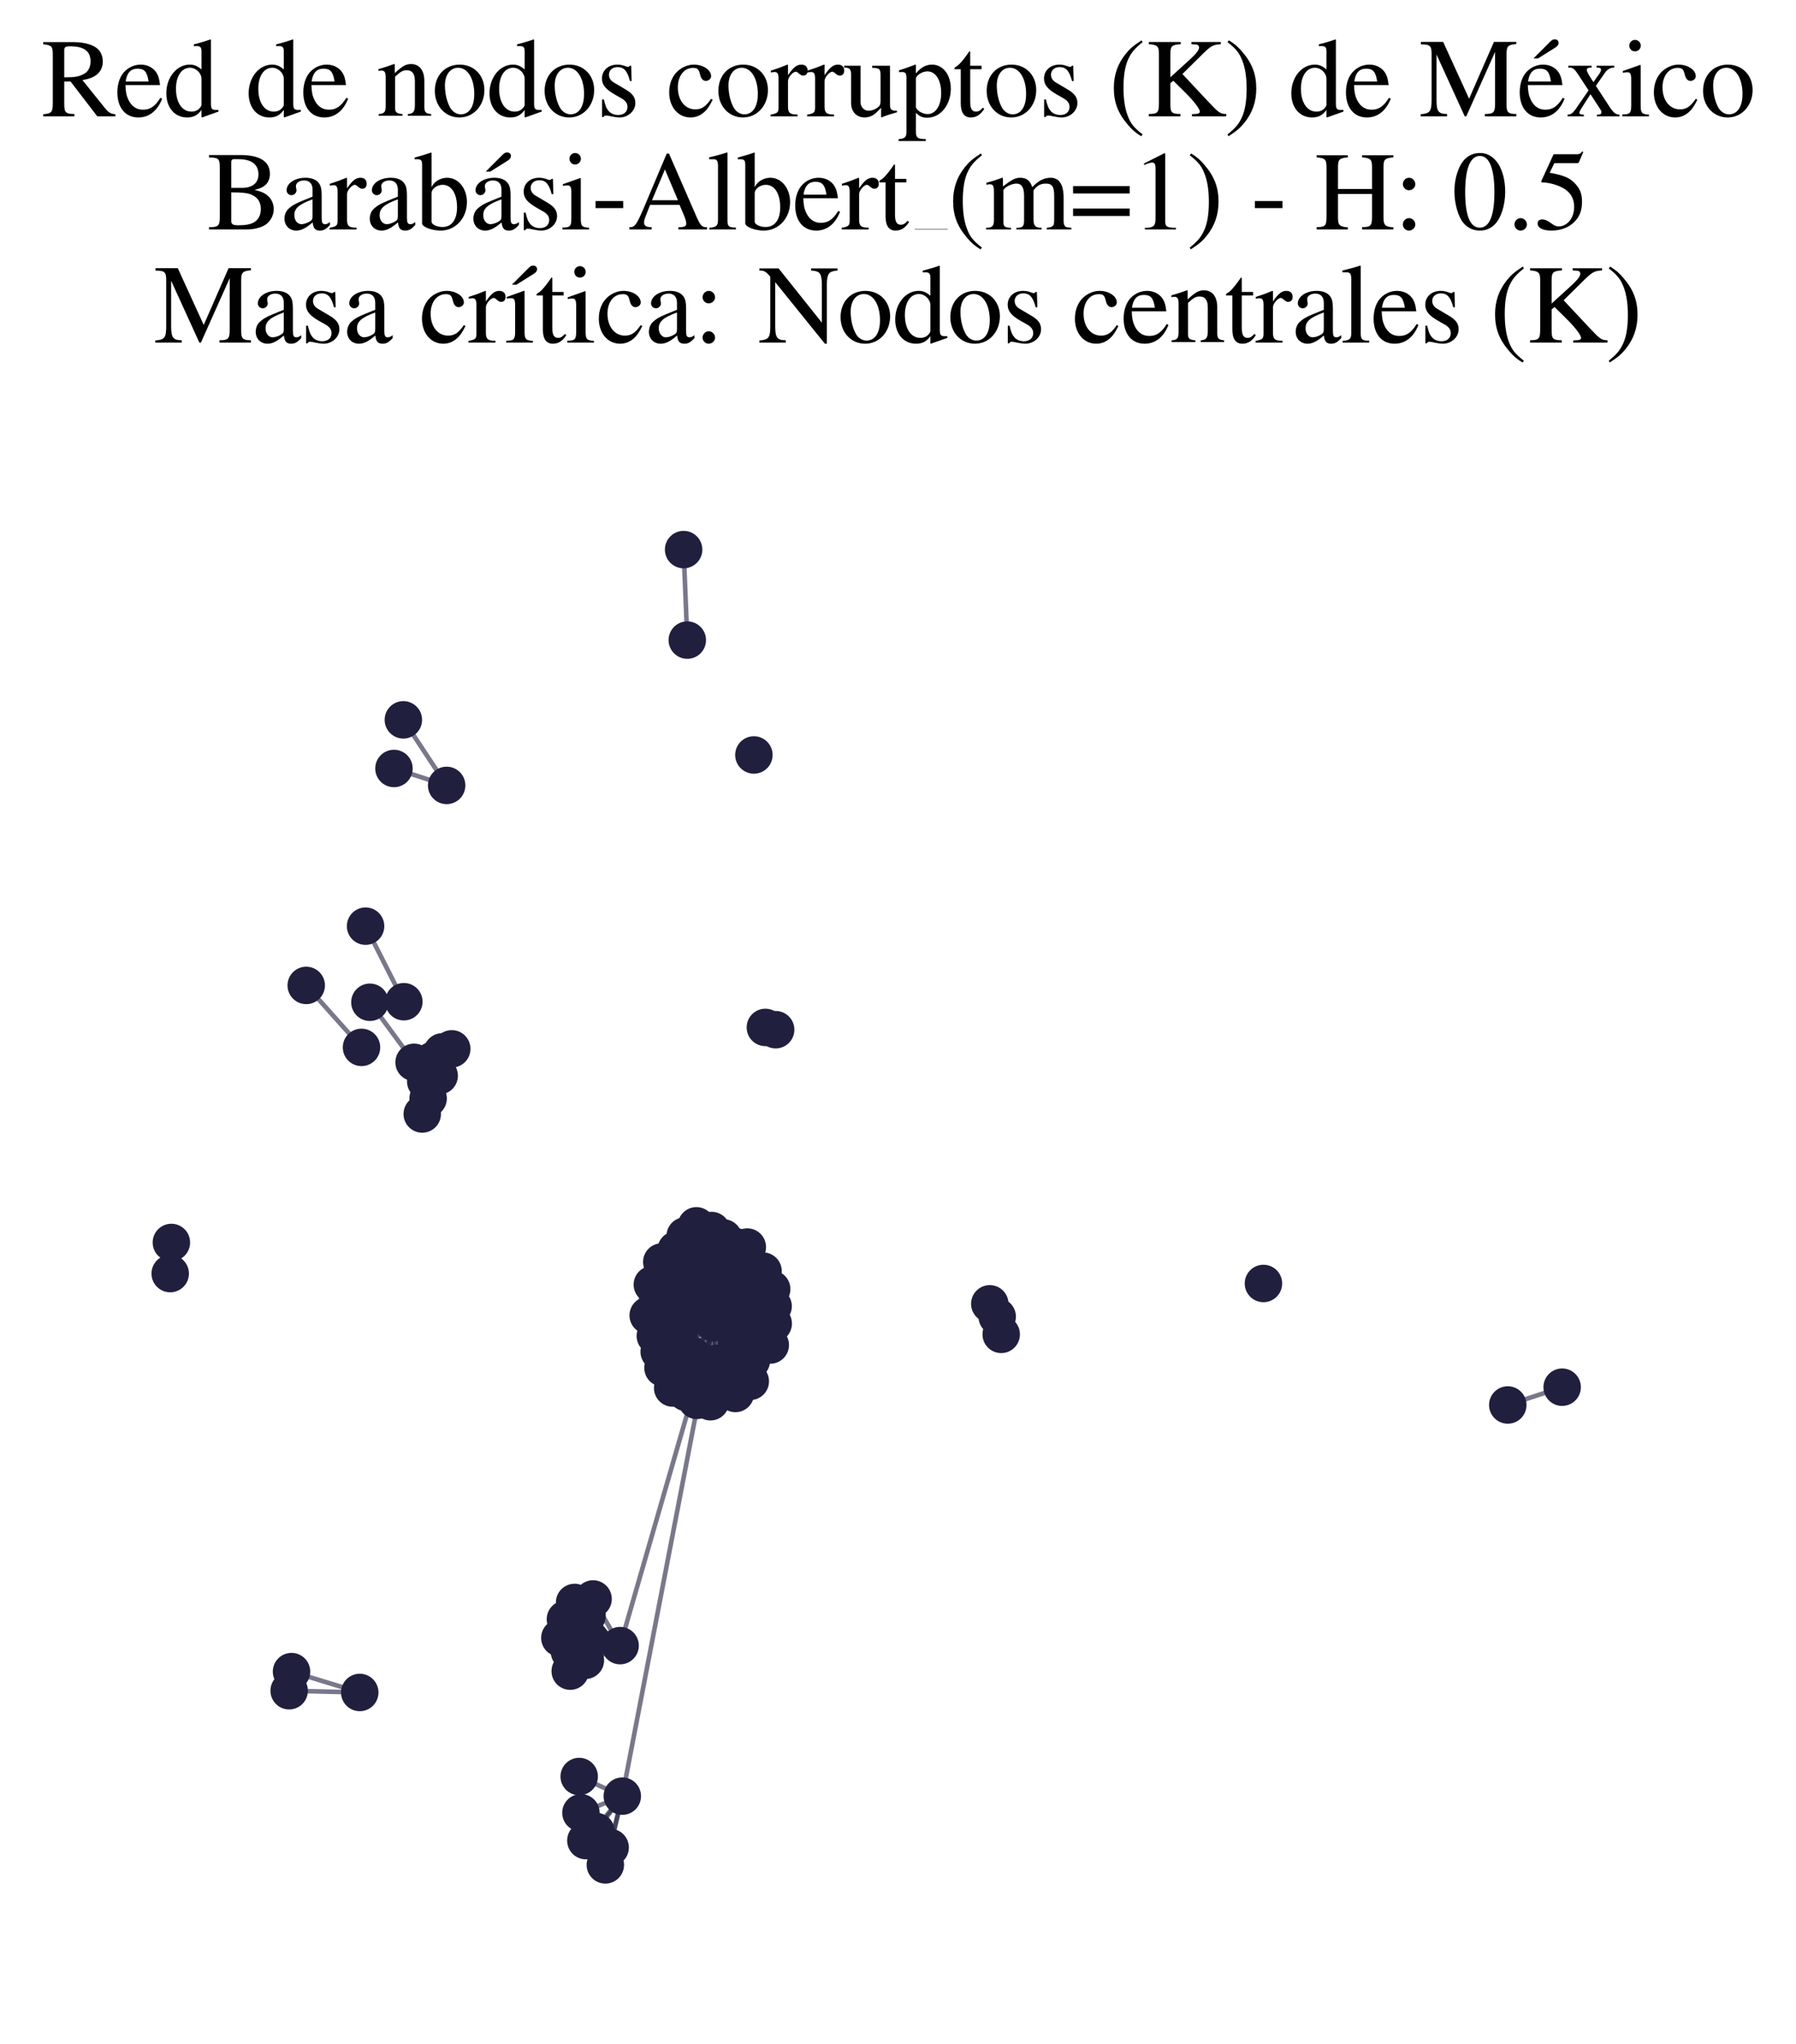 <?xml version="1.0" encoding="utf-8" standalone="no"?>
<!DOCTYPE svg PUBLIC "-//W3C//DTD SVG 1.1//EN"
  "http://www.w3.org/Graphics/SVG/1.1/DTD/svg11.dtd">
<svg xmlns:xlink="http://www.w3.org/1999/xlink" width="156.476pt" height="178.036pt" viewBox="0 0 156.476 178.036" xmlns="http://www.w3.org/2000/svg" version="1.1">
 <defs>
  <style type="text/css">*{stroke-linejoin: round; stroke-linecap: butt}</style>
 </defs>
 <g id="figure_1">
  <g id="patch_1">
   <path d="M 0 178.036 
L 156.476 178.036 
L 156.476 0 
L 0 0 
z
" style="fill: #ffffff"/>
  </g>
  <g id="axes_1">
   <g id="LineCollection_1">
    <path d="M 62.16 115.202 
L 54.027 143.313 
" clip-path="url(#p7d01218038)" style="fill: none; stroke: #201f3d; stroke-opacity: 0.6; stroke-width: 0.4"/>
    <path d="M 62.16 115.202 
L 58.117 111.284 
" clip-path="url(#p7d01218038)" style="fill: none; stroke: #201f3d; stroke-opacity: 0.6; stroke-width: 0.4"/>
    <path d="M 62.16 115.202 
L 58.911 108.848 
" clip-path="url(#p7d01218038)" style="fill: none; stroke: #201f3d; stroke-opacity: 0.6; stroke-width: 0.4"/>
    <path d="M 62.16 115.202 
L 54.217 156.421 
" clip-path="url(#p7d01218038)" style="fill: none; stroke: #201f3d; stroke-opacity: 0.6; stroke-width: 0.4"/>
    <path d="M 62.16 115.202 
L 60.706 121.956 
" clip-path="url(#p7d01218038)" style="fill: none; stroke: #201f3d; stroke-opacity: 0.6; stroke-width: 0.4"/>
    <path d="M 62.16 115.202 
L 62.338 110.673 
" clip-path="url(#p7d01218038)" style="fill: none; stroke: #201f3d; stroke-opacity: 0.6; stroke-width: 0.4"/>
    <path d="M 62.16 115.202 
L 64.072 121.355 
" clip-path="url(#p7d01218038)" style="fill: none; stroke: #201f3d; stroke-opacity: 0.6; stroke-width: 0.4"/>
    <path d="M 62.16 115.202 
L 67.232 112.265 
" clip-path="url(#p7d01218038)" style="fill: none; stroke: #201f3d; stroke-opacity: 0.6; stroke-width: 0.4"/>
    <path d="M 62.16 115.202 
L 62.409 118.726 
" clip-path="url(#p7d01218038)" style="fill: none; stroke: #201f3d; stroke-opacity: 0.6; stroke-width: 0.4"/>
    <path d="M 62.16 115.202 
L 59.037 117.673 
" clip-path="url(#p7d01218038)" style="fill: none; stroke: #201f3d; stroke-opacity: 0.6; stroke-width: 0.4"/>
    <path d="M 62.16 115.202 
L 65.866 115.386 
" clip-path="url(#p7d01218038)" style="fill: none; stroke: #201f3d; stroke-opacity: 0.6; stroke-width: 0.4"/>
    <path d="M 62.16 115.202 
L 65.769 112.334 
" clip-path="url(#p7d01218038)" style="fill: none; stroke: #201f3d; stroke-opacity: 0.6; stroke-width: 0.4"/>
    <path d="M 62.16 115.202 
L 64.786 110.471 
" clip-path="url(#p7d01218038)" style="fill: none; stroke: #201f3d; stroke-opacity: 0.6; stroke-width: 0.4"/>
    <path d="M 62.16 115.202 
L 60.32 118.038 
" clip-path="url(#p7d01218038)" style="fill: none; stroke: #201f3d; stroke-opacity: 0.6; stroke-width: 0.4"/>
    <path d="M 62.16 115.202 
L 67.11 117.134 
" clip-path="url(#p7d01218038)" style="fill: none; stroke: #201f3d; stroke-opacity: 0.6; stroke-width: 0.4"/>
    <path d="M 62.16 115.202 
L 58.607 120.879 
" clip-path="url(#p7d01218038)" style="fill: none; stroke: #201f3d; stroke-opacity: 0.6; stroke-width: 0.4"/>
    <path d="M 62.16 115.202 
L 64.169 116.925 
" clip-path="url(#p7d01218038)" style="fill: none; stroke: #201f3d; stroke-opacity: 0.6; stroke-width: 0.4"/>
    <path d="M 62.16 115.202 
L 65.461 118.501 
" clip-path="url(#p7d01218038)" style="fill: none; stroke: #201f3d; stroke-opacity: 0.6; stroke-width: 0.4"/>
    <path d="M 62.16 115.202 
L 57.43 117.714 
" clip-path="url(#p7d01218038)" style="fill: none; stroke: #201f3d; stroke-opacity: 0.6; stroke-width: 0.4"/>
    <path d="M 62.16 115.202 
L 56.474 114.555 
" clip-path="url(#p7d01218038)" style="fill: none; stroke: #201f3d; stroke-opacity: 0.6; stroke-width: 0.4"/>
    <path d="M 62.16 115.202 
L 56.836 111.874 
" clip-path="url(#p7d01218038)" style="fill: none; stroke: #201f3d; stroke-opacity: 0.6; stroke-width: 0.4"/>
    <path d="M 62.16 115.202 
L 62.683 120.975 
" clip-path="url(#p7d01218038)" style="fill: none; stroke: #201f3d; stroke-opacity: 0.6; stroke-width: 0.4"/>
    <path d="M 62.16 115.202 
L 58.436 113.268 
" clip-path="url(#p7d01218038)" style="fill: none; stroke: #201f3d; stroke-opacity: 0.6; stroke-width: 0.4"/>
    <path d="M 62.16 115.202 
L 59.209 115.966 
" clip-path="url(#p7d01218038)" style="fill: none; stroke: #201f3d; stroke-opacity: 0.6; stroke-width: 0.4"/>
    <path d="M 62.16 115.202 
L 59.063 110.358 
" clip-path="url(#p7d01218038)" style="fill: none; stroke: #201f3d; stroke-opacity: 0.6; stroke-width: 0.4"/>
    <path d="M 62.16 115.202 
L 57.762 119.126 
" clip-path="url(#p7d01218038)" style="fill: none; stroke: #201f3d; stroke-opacity: 0.6; stroke-width: 0.4"/>
    <path d="M 62.16 115.202 
L 64.773 114.975 
" clip-path="url(#p7d01218038)" style="fill: none; stroke: #201f3d; stroke-opacity: 0.6; stroke-width: 0.4"/>
    <path d="M 62.16 115.202 
L 62.113 108.624 
" clip-path="url(#p7d01218038)" style="fill: none; stroke: #201f3d; stroke-opacity: 0.6; stroke-width: 0.4"/>
    <path d="M 62.16 115.202 
L 65.11 108.605 
" clip-path="url(#p7d01218038)" style="fill: none; stroke: #201f3d; stroke-opacity: 0.6; stroke-width: 0.4"/>
    <path d="M 62.16 115.202 
L 57.096 116.346 
" clip-path="url(#p7d01218038)" style="fill: none; stroke: #201f3d; stroke-opacity: 0.6; stroke-width: 0.4"/>
    <path d="M 62.16 115.202 
L 66.481 110.701 
" clip-path="url(#p7d01218038)" style="fill: none; stroke: #201f3d; stroke-opacity: 0.6; stroke-width: 0.4"/>
    <path d="M 62.16 115.202 
L 59.519 113.954 
" clip-path="url(#p7d01218038)" style="fill: none; stroke: #201f3d; stroke-opacity: 0.6; stroke-width: 0.4"/>
    <path d="M 62.16 115.202 
L 60.675 106.754 
" clip-path="url(#p7d01218038)" style="fill: none; stroke: #201f3d; stroke-opacity: 0.6; stroke-width: 0.4"/>
    <path d="M 62.16 115.202 
L 63.026 107.806 
" clip-path="url(#p7d01218038)" style="fill: none; stroke: #201f3d; stroke-opacity: 0.6; stroke-width: 0.4"/>
    <path d="M 62.16 115.202 
L 60.201 109.183 
" clip-path="url(#p7d01218038)" style="fill: none; stroke: #201f3d; stroke-opacity: 0.6; stroke-width: 0.4"/>
    <path d="M 62.16 115.202 
L 61.022 110.231 
" clip-path="url(#p7d01218038)" style="fill: none; stroke: #201f3d; stroke-opacity: 0.6; stroke-width: 0.4"/>
    <path d="M 62.16 115.202 
L 66.052 117.187 
" clip-path="url(#p7d01218038)" style="fill: none; stroke: #201f3d; stroke-opacity: 0.6; stroke-width: 0.4"/>
    <path d="M 62.16 115.202 
L 65.051 110.596 
" clip-path="url(#p7d01218038)" style="fill: none; stroke: #201f3d; stroke-opacity: 0.6; stroke-width: 0.4"/>
    <path d="M 62.16 115.202 
L 61.998 107.165 
" clip-path="url(#p7d01218038)" style="fill: none; stroke: #201f3d; stroke-opacity: 0.6; stroke-width: 0.4"/>
    <path d="M 62.16 115.202 
L 67.358 113.756 
" clip-path="url(#p7d01218038)" style="fill: none; stroke: #201f3d; stroke-opacity: 0.6; stroke-width: 0.4"/>
    <path d="M 62.16 115.202 
L 59.789 121.267 
" clip-path="url(#p7d01218038)" style="fill: none; stroke: #201f3d; stroke-opacity: 0.6; stroke-width: 0.4"/>
    <path d="M 62.16 115.202 
L 61.097 119.996 
" clip-path="url(#p7d01218038)" style="fill: none; stroke: #201f3d; stroke-opacity: 0.6; stroke-width: 0.4"/>
    <path d="M 62.16 115.202 
L 63.97 108.534 
" clip-path="url(#p7d01218038)" style="fill: none; stroke: #201f3d; stroke-opacity: 0.6; stroke-width: 0.4"/>
    <path d="M 62.16 115.202 
L 57.299 113.139 
" clip-path="url(#p7d01218038)" style="fill: none; stroke: #201f3d; stroke-opacity: 0.6; stroke-width: 0.4"/>
    <path d="M 62.16 115.202 
L 65.369 120.297 
" clip-path="url(#p7d01218038)" style="fill: none; stroke: #201f3d; stroke-opacity: 0.6; stroke-width: 0.4"/>
    <path d="M 62.16 115.202 
L 57.657 109.902 
" clip-path="url(#p7d01218038)" style="fill: none; stroke: #201f3d; stroke-opacity: 0.6; stroke-width: 0.4"/>
    <path d="M 62.16 115.202 
L 65.863 113.055 
" clip-path="url(#p7d01218038)" style="fill: none; stroke: #201f3d; stroke-opacity: 0.6; stroke-width: 0.4"/>
    <path d="M 62.16 115.202 
L 59.699 107.636 
" clip-path="url(#p7d01218038)" style="fill: none; stroke: #201f3d; stroke-opacity: 0.6; stroke-width: 0.4"/>
    <path d="M 62.16 115.202 
L 63.384 112.991 
" clip-path="url(#p7d01218038)" style="fill: none; stroke: #201f3d; stroke-opacity: 0.6; stroke-width: 0.4"/>
    <path d="M 62.16 115.202 
L 60.973 112.542 
" clip-path="url(#p7d01218038)" style="fill: none; stroke: #201f3d; stroke-opacity: 0.6; stroke-width: 0.4"/>
    <path d="M 62.16 115.202 
L 59.519 111.715 
" clip-path="url(#p7d01218038)" style="fill: none; stroke: #201f3d; stroke-opacity: 0.6; stroke-width: 0.4"/>
    <path d="M 62.16 115.202 
L 63.991 119.397 
" clip-path="url(#p7d01218038)" style="fill: none; stroke: #201f3d; stroke-opacity: 0.6; stroke-width: 0.4"/>
    <path d="M 62.16 115.202 
L 60.989 107.853 
" clip-path="url(#p7d01218038)" style="fill: none; stroke: #201f3d; stroke-opacity: 0.6; stroke-width: 0.4"/>
    <path d="M 62.16 115.202 
L 67.367 115.267 
" clip-path="url(#p7d01218038)" style="fill: none; stroke: #201f3d; stroke-opacity: 0.6; stroke-width: 0.4"/>
    <path d="M 62.16 115.202 
L 63.529 110.642 
" clip-path="url(#p7d01218038)" style="fill: none; stroke: #201f3d; stroke-opacity: 0.6; stroke-width: 0.4"/>
    <path d="M 62.16 115.202 
L 59.138 119.563 
" clip-path="url(#p7d01218038)" style="fill: none; stroke: #201f3d; stroke-opacity: 0.6; stroke-width: 0.4"/>
    <path d="M 62.16 115.202 
L 57.704 114.995 
" clip-path="url(#p7d01218038)" style="fill: none; stroke: #201f3d; stroke-opacity: 0.6; stroke-width: 0.4"/>
    <path d="M 62.16 115.202 
L 61.898 122.074 
" clip-path="url(#p7d01218038)" style="fill: none; stroke: #201f3d; stroke-opacity: 0.6; stroke-width: 0.4"/>
    <path d="M 54.027 143.313 
L 50.063 139.555 
" clip-path="url(#p7d01218038)" style="fill: none; stroke: #201f3d; stroke-opacity: 0.6; stroke-width: 0.4"/>
    <path d="M 54.027 143.313 
L 49.262 141.016 
" clip-path="url(#p7d01218038)" style="fill: none; stroke: #201f3d; stroke-opacity: 0.6; stroke-width: 0.4"/>
    <path d="M 54.027 143.313 
L 48.777 142.641 
" clip-path="url(#p7d01218038)" style="fill: none; stroke: #201f3d; stroke-opacity: 0.6; stroke-width: 0.4"/>
    <path d="M 54.027 143.313 
L 51.4 142.733 
" clip-path="url(#p7d01218038)" style="fill: none; stroke: #201f3d; stroke-opacity: 0.6; stroke-width: 0.4"/>
    <path d="M 54.027 143.313 
L 49.681 145.535 
" clip-path="url(#p7d01218038)" style="fill: none; stroke: #201f3d; stroke-opacity: 0.6; stroke-width: 0.4"/>
    <path d="M 54.027 143.313 
L 49.612 143.84 
" clip-path="url(#p7d01218038)" style="fill: none; stroke: #201f3d; stroke-opacity: 0.6; stroke-width: 0.4"/>
    <path d="M 54.027 143.313 
L 51.144 140.724 
" clip-path="url(#p7d01218038)" style="fill: none; stroke: #201f3d; stroke-opacity: 0.6; stroke-width: 0.4"/>
    <path d="M 54.027 143.313 
L 51.672 139.25 
" clip-path="url(#p7d01218038)" style="fill: none; stroke: #201f3d; stroke-opacity: 0.6; stroke-width: 0.4"/>
    <path d="M 54.027 143.313 
L 50.324 141.87 
" clip-path="url(#p7d01218038)" style="fill: none; stroke: #201f3d; stroke-opacity: 0.6; stroke-width: 0.4"/>
    <path d="M 54.027 143.313 
L 51.001 144.592 
" clip-path="url(#p7d01218038)" style="fill: none; stroke: #201f3d; stroke-opacity: 0.6; stroke-width: 0.4"/>
    <path d="M 50.463 154.714 
L 54.217 156.421 
" clip-path="url(#p7d01218038)" style="fill: none; stroke: #201f3d; stroke-opacity: 0.6; stroke-width: 0.4"/>
    <path d="M 54.217 156.421 
L 52.74 162.409 
" clip-path="url(#p7d01218038)" style="fill: none; stroke: #201f3d; stroke-opacity: 0.6; stroke-width: 0.4"/>
    <path d="M 54.217 156.421 
L 51.925 159.497 
" clip-path="url(#p7d01218038)" style="fill: none; stroke: #201f3d; stroke-opacity: 0.6; stroke-width: 0.4"/>
    <path d="M 54.217 156.421 
L 53.159 160.895 
" clip-path="url(#p7d01218038)" style="fill: none; stroke: #201f3d; stroke-opacity: 0.6; stroke-width: 0.4"/>
    <path d="M 54.217 156.421 
L 51.043 160.294 
" clip-path="url(#p7d01218038)" style="fill: none; stroke: #201f3d; stroke-opacity: 0.6; stroke-width: 0.4"/>
    <path d="M 54.217 156.421 
L 50.614 157.872 
" clip-path="url(#p7d01218038)" style="fill: none; stroke: #201f3d; stroke-opacity: 0.6; stroke-width: 0.4"/>
    <path d="M 38.914 68.4 
L 35.142 62.69 
" clip-path="url(#p7d01218038)" style="fill: none; stroke: #201f3d; stroke-opacity: 0.6; stroke-width: 0.4"/>
    <path d="M 38.914 68.4 
L 34.324 66.925 
" clip-path="url(#p7d01218038)" style="fill: none; stroke: #201f3d; stroke-opacity: 0.6; stroke-width: 0.4"/>
    <path d="M 31.496 91.214 
L 26.68 85.818 
" clip-path="url(#p7d01218038)" style="fill: none; stroke: #201f3d; stroke-opacity: 0.6; stroke-width: 0.4"/>
    <path d="M 36.077 92.516 
L 32.227 87.285 
" clip-path="url(#p7d01218038)" style="fill: none; stroke: #201f3d; stroke-opacity: 0.6; stroke-width: 0.4"/>
    <path d="M 59.88 55.745 
L 59.56 47.863 
" clip-path="url(#p7d01218038)" style="fill: none; stroke: #201f3d; stroke-opacity: 0.6; stroke-width: 0.4"/>
    <path d="M 31.344 147.393 
L 25.193 147.242 
" clip-path="url(#p7d01218038)" style="fill: none; stroke: #201f3d; stroke-opacity: 0.6; stroke-width: 0.4"/>
    <path d="M 31.344 147.393 
L 25.398 145.577 
" clip-path="url(#p7d01218038)" style="fill: none; stroke: #201f3d; stroke-opacity: 0.6; stroke-width: 0.4"/>
    <path d="M 35.185 87.237 
L 31.851 80.657 
" clip-path="url(#p7d01218038)" style="fill: none; stroke: #201f3d; stroke-opacity: 0.6; stroke-width: 0.4"/>
    <path d="M 131.365 122.357 
L 136.102 120.807 
" clip-path="url(#p7d01218038)" style="fill: none; stroke: #201f3d; stroke-opacity: 0.6; stroke-width: 0.4"/>
   </g>
   <g id="PathCollection_1">
    <defs>
     <path id="m8ead0d214a" d="M 0 1.581 
C 0.419 1.581 0.822 1.415 1.118 1.118 
C 1.415 0.822 1.581 0.419 1.581 0 
C 1.581 -0.419 1.415 -0.822 1.118 -1.118 
C 0.822 -1.415 0.419 -1.581 0 -1.581 
C -0.419 -1.581 -0.822 -1.415 -1.118 -1.118 
C -1.415 -0.822 -1.581 -0.419 -1.581 0 
C -1.581 0.419 -1.415 0.822 -1.118 1.118 
C -0.822 1.415 -0.419 1.581 0 1.581 
z
" style="stroke: #201f3d; stroke-width: 0.1"/>
    </defs>
    <g clip-path="url(#p7d01218038)">
     <use xlink:href="#m8ead0d214a" x="63.384" y="112.991" style="fill: #201f3d; stroke: #201f3d; stroke-width: 0.1"/>
     <use xlink:href="#m8ead0d214a" x="86.235" y="113.548" style="fill: #201f3d; stroke: #201f3d; stroke-width: 0.1"/>
     <use xlink:href="#m8ead0d214a" x="64.072" y="121.355" style="fill: #201f3d; stroke: #201f3d; stroke-width: 0.1"/>
     <use xlink:href="#m8ead0d214a" x="57.43" y="117.714" style="fill: #201f3d; stroke: #201f3d; stroke-width: 0.1"/>
     <use xlink:href="#m8ead0d214a" x="51.925" y="159.497" style="fill: #201f3d; stroke: #201f3d; stroke-width: 0.1"/>
     <use xlink:href="#m8ead0d214a" x="131.365" y="122.357" style="fill: #201f3d; stroke: #201f3d; stroke-width: 0.1"/>
     <use xlink:href="#m8ead0d214a" x="59.063" y="110.358" style="fill: #201f3d; stroke: #201f3d; stroke-width: 0.1"/>
     <use xlink:href="#m8ead0d214a" x="63.97" y="108.534" style="fill: #201f3d; stroke: #201f3d; stroke-width: 0.1"/>
     <use xlink:href="#m8ead0d214a" x="38.265" y="93.682" style="fill: #201f3d; stroke: #201f3d; stroke-width: 0.1"/>
     <use xlink:href="#m8ead0d214a" x="52.74" y="162.409" style="fill: #201f3d; stroke: #201f3d; stroke-width: 0.1"/>
     <use xlink:href="#m8ead0d214a" x="39.359" y="91.341" style="fill: #201f3d; stroke: #201f3d; stroke-width: 0.1"/>
     <use xlink:href="#m8ead0d214a" x="60.706" y="121.956" style="fill: #201f3d; stroke: #201f3d; stroke-width: 0.1"/>
     <use xlink:href="#m8ead0d214a" x="51.043" y="160.294" style="fill: #201f3d; stroke: #201f3d; stroke-width: 0.1"/>
     <use xlink:href="#m8ead0d214a" x="32.227" y="87.285" style="fill: #201f3d; stroke: #201f3d; stroke-width: 0.1"/>
     <use xlink:href="#m8ead0d214a" x="51.144" y="140.724" style="fill: #201f3d; stroke: #201f3d; stroke-width: 0.1"/>
     <use xlink:href="#m8ead0d214a" x="64.169" y="116.925" style="fill: #201f3d; stroke: #201f3d; stroke-width: 0.1"/>
     <use xlink:href="#m8ead0d214a" x="57.096" y="116.346" style="fill: #201f3d; stroke: #201f3d; stroke-width: 0.1"/>
     <use xlink:href="#m8ead0d214a" x="35.142" y="62.69" style="fill: #201f3d; stroke: #201f3d; stroke-width: 0.1"/>
     <use xlink:href="#m8ead0d214a" x="64.786" y="110.471" style="fill: #201f3d; stroke: #201f3d; stroke-width: 0.1"/>
     <use xlink:href="#m8ead0d214a" x="67.11" y="117.134" style="fill: #201f3d; stroke: #201f3d; stroke-width: 0.1"/>
     <use xlink:href="#m8ead0d214a" x="54.217" y="156.421" style="fill: #201f3d; stroke: #201f3d; stroke-width: 0.1"/>
     <use xlink:href="#m8ead0d214a" x="65.461" y="118.501" style="fill: #201f3d; stroke: #201f3d; stroke-width: 0.1"/>
     <use xlink:href="#m8ead0d214a" x="65.769" y="112.334" style="fill: #201f3d; stroke: #201f3d; stroke-width: 0.1"/>
     <use xlink:href="#m8ead0d214a" x="65.369" y="120.297" style="fill: #201f3d; stroke: #201f3d; stroke-width: 0.1"/>
     <use xlink:href="#m8ead0d214a" x="59.037" y="117.673" style="fill: #201f3d; stroke: #201f3d; stroke-width: 0.1"/>
     <use xlink:href="#m8ead0d214a" x="31.344" y="147.393" style="fill: #201f3d; stroke: #201f3d; stroke-width: 0.1"/>
     <use xlink:href="#m8ead0d214a" x="67.579" y="89.674" style="fill: #201f3d; stroke: #201f3d; stroke-width: 0.1"/>
     <use xlink:href="#m8ead0d214a" x="67.367" y="115.267" style="fill: #201f3d; stroke: #201f3d; stroke-width: 0.1"/>
     <use xlink:href="#m8ead0d214a" x="51.672" y="139.25" style="fill: #201f3d; stroke: #201f3d; stroke-width: 0.1"/>
     <use xlink:href="#m8ead0d214a" x="31.851" y="80.657" style="fill: #201f3d; stroke: #201f3d; stroke-width: 0.1"/>
     <use xlink:href="#m8ead0d214a" x="62.113" y="108.624" style="fill: #201f3d; stroke: #201f3d; stroke-width: 0.1"/>
     <use xlink:href="#m8ead0d214a" x="61.022" y="110.231" style="fill: #201f3d; stroke: #201f3d; stroke-width: 0.1"/>
     <use xlink:href="#m8ead0d214a" x="50.063" y="139.555" style="fill: #201f3d; stroke: #201f3d; stroke-width: 0.1"/>
     <use xlink:href="#m8ead0d214a" x="110.077" y="111.775" style="fill: #201f3d; stroke: #201f3d; stroke-width: 0.1"/>
     <use xlink:href="#m8ead0d214a" x="65.683" y="65.748" style="fill: #201f3d; stroke: #201f3d; stroke-width: 0.1"/>
     <use xlink:href="#m8ead0d214a" x="25.398" y="145.577" style="fill: #201f3d; stroke: #201f3d; stroke-width: 0.1"/>
     <use xlink:href="#m8ead0d214a" x="59.138" y="119.563" style="fill: #201f3d; stroke: #201f3d; stroke-width: 0.1"/>
     <use xlink:href="#m8ead0d214a" x="58.607" y="120.879" style="fill: #201f3d; stroke: #201f3d; stroke-width: 0.1"/>
     <use xlink:href="#m8ead0d214a" x="37.091" y="94.178" style="fill: #201f3d; stroke: #201f3d; stroke-width: 0.1"/>
     <use xlink:href="#m8ead0d214a" x="67.232" y="112.265" style="fill: #201f3d; stroke: #201f3d; stroke-width: 0.1"/>
     <use xlink:href="#m8ead0d214a" x="58.436" y="113.268" style="fill: #201f3d; stroke: #201f3d; stroke-width: 0.1"/>
     <use xlink:href="#m8ead0d214a" x="66.481" y="110.701" style="fill: #201f3d; stroke: #201f3d; stroke-width: 0.1"/>
     <use xlink:href="#m8ead0d214a" x="49.612" y="143.84" style="fill: #201f3d; stroke: #201f3d; stroke-width: 0.1"/>
     <use xlink:href="#m8ead0d214a" x="65.051" y="110.596" style="fill: #201f3d; stroke: #201f3d; stroke-width: 0.1"/>
     <use xlink:href="#m8ead0d214a" x="34.324" y="66.925" style="fill: #201f3d; stroke: #201f3d; stroke-width: 0.1"/>
     <use xlink:href="#m8ead0d214a" x="50.324" y="141.87" style="fill: #201f3d; stroke: #201f3d; stroke-width: 0.1"/>
     <use xlink:href="#m8ead0d214a" x="49.681" y="145.535" style="fill: #201f3d; stroke: #201f3d; stroke-width: 0.1"/>
     <use xlink:href="#m8ead0d214a" x="65.11" y="108.605" style="fill: #201f3d; stroke: #201f3d; stroke-width: 0.1"/>
     <use xlink:href="#m8ead0d214a" x="61.097" y="119.996" style="fill: #201f3d; stroke: #201f3d; stroke-width: 0.1"/>
     <use xlink:href="#m8ead0d214a" x="60.32" y="118.038" style="fill: #201f3d; stroke: #201f3d; stroke-width: 0.1"/>
     <use xlink:href="#m8ead0d214a" x="66.052" y="117.187" style="fill: #201f3d; stroke: #201f3d; stroke-width: 0.1"/>
     <use xlink:href="#m8ead0d214a" x="60.973" y="112.542" style="fill: #201f3d; stroke: #201f3d; stroke-width: 0.1"/>
     <use xlink:href="#m8ead0d214a" x="62.683" y="120.975" style="fill: #201f3d; stroke: #201f3d; stroke-width: 0.1"/>
     <use xlink:href="#m8ead0d214a" x="59.56" y="47.863" style="fill: #201f3d; stroke: #201f3d; stroke-width: 0.1"/>
     <use xlink:href="#m8ead0d214a" x="36.788" y="97.014" style="fill: #201f3d; stroke: #201f3d; stroke-width: 0.1"/>
     <use xlink:href="#m8ead0d214a" x="51.4" y="142.733" style="fill: #201f3d; stroke: #201f3d; stroke-width: 0.1"/>
     <use xlink:href="#m8ead0d214a" x="14.931" y="108.205" style="fill: #201f3d; stroke: #201f3d; stroke-width: 0.1"/>
     <use xlink:href="#m8ead0d214a" x="63.991" y="119.397" style="fill: #201f3d; stroke: #201f3d; stroke-width: 0.1"/>
     <use xlink:href="#m8ead0d214a" x="51.001" y="144.592" style="fill: #201f3d; stroke: #201f3d; stroke-width: 0.1"/>
     <use xlink:href="#m8ead0d214a" x="50.463" y="154.714" style="fill: #201f3d; stroke: #201f3d; stroke-width: 0.1"/>
     <use xlink:href="#m8ead0d214a" x="54.027" y="143.313" style="fill: #201f3d; stroke: #201f3d; stroke-width: 0.1"/>
     <use xlink:href="#m8ead0d214a" x="59.699" y="107.636" style="fill: #201f3d; stroke: #201f3d; stroke-width: 0.1"/>
     <use xlink:href="#m8ead0d214a" x="63.026" y="107.806" style="fill: #201f3d; stroke: #201f3d; stroke-width: 0.1"/>
     <use xlink:href="#m8ead0d214a" x="57.704" y="114.995" style="fill: #201f3d; stroke: #201f3d; stroke-width: 0.1"/>
     <use xlink:href="#m8ead0d214a" x="64.773" y="114.975" style="fill: #201f3d; stroke: #201f3d; stroke-width: 0.1"/>
     <use xlink:href="#m8ead0d214a" x="59.519" y="111.715" style="fill: #201f3d; stroke: #201f3d; stroke-width: 0.1"/>
     <use xlink:href="#m8ead0d214a" x="57.762" y="119.126" style="fill: #201f3d; stroke: #201f3d; stroke-width: 0.1"/>
     <use xlink:href="#m8ead0d214a" x="37.302" y="95.658" style="fill: #201f3d; stroke: #201f3d; stroke-width: 0.1"/>
     <use xlink:href="#m8ead0d214a" x="36.077" y="92.516" style="fill: #201f3d; stroke: #201f3d; stroke-width: 0.1"/>
     <use xlink:href="#m8ead0d214a" x="65.863" y="113.055" style="fill: #201f3d; stroke: #201f3d; stroke-width: 0.1"/>
     <use xlink:href="#m8ead0d214a" x="66.683" y="89.476" style="fill: #201f3d; stroke: #201f3d; stroke-width: 0.1"/>
     <use xlink:href="#m8ead0d214a" x="59.88" y="55.745" style="fill: #201f3d; stroke: #201f3d; stroke-width: 0.1"/>
     <use xlink:href="#m8ead0d214a" x="62.16" y="115.202" style="fill: #201f3d; stroke: #201f3d; stroke-width: 0.1"/>
     <use xlink:href="#m8ead0d214a" x="59.209" y="115.966" style="fill: #201f3d; stroke: #201f3d; stroke-width: 0.1"/>
     <use xlink:href="#m8ead0d214a" x="56.474" y="114.555" style="fill: #201f3d; stroke: #201f3d; stroke-width: 0.1"/>
     <use xlink:href="#m8ead0d214a" x="67.358" y="113.756" style="fill: #201f3d; stroke: #201f3d; stroke-width: 0.1"/>
     <use xlink:href="#m8ead0d214a" x="59.789" y="121.267" style="fill: #201f3d; stroke: #201f3d; stroke-width: 0.1"/>
     <use xlink:href="#m8ead0d214a" x="38.914" y="68.4" style="fill: #201f3d; stroke: #201f3d; stroke-width: 0.1"/>
     <use xlink:href="#m8ead0d214a" x="65.866" y="115.386" style="fill: #201f3d; stroke: #201f3d; stroke-width: 0.1"/>
     <use xlink:href="#m8ead0d214a" x="58.911" y="108.848" style="fill: #201f3d; stroke: #201f3d; stroke-width: 0.1"/>
     <use xlink:href="#m8ead0d214a" x="31.496" y="91.214" style="fill: #201f3d; stroke: #201f3d; stroke-width: 0.1"/>
     <use xlink:href="#m8ead0d214a" x="87.23" y="116.207" style="fill: #201f3d; stroke: #201f3d; stroke-width: 0.1"/>
     <use xlink:href="#m8ead0d214a" x="63.529" y="110.642" style="fill: #201f3d; stroke: #201f3d; stroke-width: 0.1"/>
     <use xlink:href="#m8ead0d214a" x="57.299" y="113.139" style="fill: #201f3d; stroke: #201f3d; stroke-width: 0.1"/>
     <use xlink:href="#m8ead0d214a" x="57.657" y="109.902" style="fill: #201f3d; stroke: #201f3d; stroke-width: 0.1"/>
     <use xlink:href="#m8ead0d214a" x="60.201" y="109.183" style="fill: #201f3d; stroke: #201f3d; stroke-width: 0.1"/>
     <use xlink:href="#m8ead0d214a" x="49.262" y="141.016" style="fill: #201f3d; stroke: #201f3d; stroke-width: 0.1"/>
     <use xlink:href="#m8ead0d214a" x="56.836" y="111.874" style="fill: #201f3d; stroke: #201f3d; stroke-width: 0.1"/>
     <use xlink:href="#m8ead0d214a" x="25.193" y="147.242" style="fill: #201f3d; stroke: #201f3d; stroke-width: 0.1"/>
     <use xlink:href="#m8ead0d214a" x="35.185" y="87.237" style="fill: #201f3d; stroke: #201f3d; stroke-width: 0.1"/>
     <use xlink:href="#m8ead0d214a" x="60.989" y="107.853" style="fill: #201f3d; stroke: #201f3d; stroke-width: 0.1"/>
     <use xlink:href="#m8ead0d214a" x="26.68" y="85.818" style="fill: #201f3d; stroke: #201f3d; stroke-width: 0.1"/>
     <use xlink:href="#m8ead0d214a" x="48.777" y="142.641" style="fill: #201f3d; stroke: #201f3d; stroke-width: 0.1"/>
     <use xlink:href="#m8ead0d214a" x="53.159" y="160.895" style="fill: #201f3d; stroke: #201f3d; stroke-width: 0.1"/>
     <use xlink:href="#m8ead0d214a" x="58.117" y="111.284" style="fill: #201f3d; stroke: #201f3d; stroke-width: 0.1"/>
     <use xlink:href="#m8ead0d214a" x="59.519" y="113.954" style="fill: #201f3d; stroke: #201f3d; stroke-width: 0.1"/>
     <use xlink:href="#m8ead0d214a" x="50.614" y="157.872" style="fill: #201f3d; stroke: #201f3d; stroke-width: 0.1"/>
     <use xlink:href="#m8ead0d214a" x="60.675" y="106.754" style="fill: #201f3d; stroke: #201f3d; stroke-width: 0.1"/>
     <use xlink:href="#m8ead0d214a" x="14.829" y="110.913" style="fill: #201f3d; stroke: #201f3d; stroke-width: 0.1"/>
     <use xlink:href="#m8ead0d214a" x="62.338" y="110.673" style="fill: #201f3d; stroke: #201f3d; stroke-width: 0.1"/>
     <use xlink:href="#m8ead0d214a" x="61.898" y="122.074" style="fill: #201f3d; stroke: #201f3d; stroke-width: 0.1"/>
     <use xlink:href="#m8ead0d214a" x="37.721" y="92.343" style="fill: #201f3d; stroke: #201f3d; stroke-width: 0.1"/>
     <use xlink:href="#m8ead0d214a" x="38.53" y="91.609" style="fill: #201f3d; stroke: #201f3d; stroke-width: 0.1"/>
     <use xlink:href="#m8ead0d214a" x="62.409" y="118.726" style="fill: #201f3d; stroke: #201f3d; stroke-width: 0.1"/>
     <use xlink:href="#m8ead0d214a" x="136.102" y="120.807" style="fill: #201f3d; stroke: #201f3d; stroke-width: 0.1"/>
     <use xlink:href="#m8ead0d214a" x="86.881" y="114.665" style="fill: #201f3d; stroke: #201f3d; stroke-width: 0.1"/>
     <use xlink:href="#m8ead0d214a" x="61.998" y="107.165" style="fill: #201f3d; stroke: #201f3d; stroke-width: 0.1"/>
    </g>
   </g>
   <g id="text_1">
    <!-- Red de nodos corruptos (K) de México -->
    <g transform="translate(3.6 10.132) scale(0.096 -0.096)">
     <defs>
      <path id="NimbusRomNo9L-Regu-52" d="M 4218 121 
C 3974 140 3846 205 3661 424 
L 2342 2061 
C 2771 2143 2963 2219 3174 2388 
C 3379 2553 3501 2818 3501 3113 
C 3501 3385 3418 3618 3251 3801 
C 3008 4059 2477 4224 1875 4224 
L 109 4224 
L 109 4102 
C 589 4051 653 3981 653 3528 
L 653 765 
C 653 236 589 159 109 121 
L 109 0 
L 1882 0 
L 1882 134 
C 1389 134 1306 219 1306 692 
L 1306 1984 
L 1664 1984 
L 3187 0 
L 4218 0 
L 4218 121 
z
M 1306 3762 
C 1306 3937 1376 3987 1632 3987 
C 2432 3987 2803 3716 2803 3123 
C 2803 2807 2669 2542 2438 2423 
C 2144 2258 1920 2221 1306 2221 
L 1306 3762 
z
" transform="scale(0.016)"/>
      <path id="NimbusRomNo9L-Regu-65" d="M 2611 1053 
C 2304 564 2029 378 1619 378 
C 1254 378 979 564 794 930 
C 678 1174 634 1386 621 1779 
L 2592 1779 
C 2541 2193 2477 2377 2317 2581 
C 2125 2811 1830 2944 1498 2944 
C 1178 2944 877 2829 634 2611 
C 333 2349 160 1894 160 1370 
C 160 486 621 -64 1357 -64 
C 1965 -64 2445 315 2714 1008 
L 2611 1053 
z
M 634 1984 
C 704 2479 922 2714 1312 2714 
C 1702 2714 1856 2535 1939 1984 
L 634 1984 
z
" transform="scale(0.016)"/>
      <path id="NimbusRomNo9L-Regu-64" d="M 2202 -64 
L 3142 269 
L 3142 365 
C 3027 365 3014 365 2995 365 
C 2765 365 2714 435 2714 731 
L 2714 4364 
L 2682 4377 
C 2374 4268 2150 4204 1741 4096 
L 1741 3994 
C 1792 4000 1830 4000 1882 4000 
C 2118 4000 2176 3936 2176 3672 
L 2176 2669 
C 1933 2874 1760 2944 1504 2944 
C 768 2944 173 2221 173 1312 
C 173 493 653 -64 1357 -64 
C 1715 -64 1958 64 2176 365 
L 2176 -45 
L 2202 -64 
z
M 2176 653 
C 2176 608 2131 531 2067 461 
C 1952 333 1792 269 1606 269 
C 1075 269 723 781 723 1568 
C 723 2291 1037 2765 1523 2765 
C 1862 2765 2176 2464 2176 2125 
L 2176 653 
z
" transform="scale(0.016)"/>
      <path id="NimbusRomNo9L-Regu-6e" d="M 102 2579 
C 141 2598 205 2605 275 2605 
C 454 2605 512 2509 512 2195 
L 512 608 
C 512 243 442 154 115 128 
L 115 32 
L 1472 32 
L 1472 128 
C 1146 154 1050 230 1050 461 
L 1050 2259 
C 1357 2547 1498 2624 1709 2624 
C 2022 2624 2176 2426 2176 2003 
L 2176 666 
C 2176 262 2093 154 1773 128 
L 1773 32 
L 3104 32 
L 3104 128 
C 2790 160 2714 237 2714 550 
L 2714 2016 
C 2714 2618 2432 2976 1958 2976 
C 1664 2976 1466 2867 1030 2458 
L 1030 2963 
L 986 2976 
C 672 2861 454 2790 102 2688 
L 102 2579 
z
" transform="scale(0.016)"/>
      <path id="NimbusRomNo9L-Regu-6f" d="M 1600 2944 
C 768 2944 186 2330 186 1446 
C 186 582 781 -64 1587 -64 
C 2394 -64 3008 614 3008 1498 
C 3008 2336 2419 2944 1600 2944 
z
M 1517 2765 
C 2054 2765 2432 2150 2432 1274 
C 2432 550 2144 115 1664 115 
C 1414 115 1178 269 1043 525 
C 864 858 762 1306 762 1760 
C 762 2368 1062 2765 1517 2765 
z
" transform="scale(0.016)"/>
      <path id="NimbusRomNo9L-Regu-73" d="M 2016 2010 
L 1990 2880 
L 1920 2880 
L 1907 2867 
C 1850 2822 1843 2816 1818 2816 
C 1779 2816 1715 2829 1645 2861 
C 1504 2915 1363 2944 1197 2944 
C 691 2944 326 2616 326 2154 
C 326 1796 531 1539 1075 1231 
L 1446 1020 
C 1670 892 1779 737 1779 539 
C 1779 256 1574 77 1248 77 
C 1030 77 832 159 710 298 
C 576 455 518 600 435 960 
L 333 960 
L 333 -39 
L 416 -39 
C 461 33 486 48 563 48 
C 621 48 710 35 858 -2 
C 1037 -39 1210 -64 1325 -64 
C 1818 -64 2227 308 2227 757 
C 2227 1077 2074 1289 1690 1520 
L 998 1930 
C 819 2033 723 2194 723 2367 
C 723 2624 922 2803 1216 2803 
C 1581 2803 1773 2583 1920 2010 
L 2016 2010 
z
" transform="scale(0.016)"/>
      <path id="NimbusRomNo9L-Regu-63" d="M 2547 998 
C 2240 550 2010 397 1645 397 
C 1062 397 653 909 653 1645 
C 653 2304 1005 2758 1523 2758 
C 1754 2758 1837 2688 1901 2451 
L 1939 2310 
C 1990 2131 2106 2016 2240 2016 
C 2406 2016 2547 2138 2547 2285 
C 2547 2643 2099 2944 1562 2944 
C 1248 2944 922 2816 659 2586 
C 339 2304 160 1869 160 1363 
C 160 531 666 -64 1376 -64 
C 1664 -64 1920 38 2150 237 
C 2323 390 2445 563 2637 941 
L 2547 998 
z
" transform="scale(0.016)"/>
      <path id="NimbusRomNo9L-Regu-72" d="M 45 2496 
C 134 2515 192 2522 269 2522 
C 429 2522 486 2419 486 2138 
L 486 538 
C 486 218 442 173 32 96 
L 32 0 
L 1568 0 
L 1568 102 
C 1133 102 1024 199 1024 565 
L 1024 2013 
C 1024 2219 1299 2541 1472 2541 
C 1510 2541 1568 2509 1638 2445 
C 1741 2355 1811 2317 1894 2317 
C 2048 2317 2144 2426 2144 2605 
C 2144 2816 2010 2944 1792 2944 
C 1523 2944 1338 2797 1024 2343 
L 1024 2931 
L 992 2944 
C 653 2803 422 2721 45 2599 
L 45 2496 
z
" transform="scale(0.016)"/>
      <path id="NimbusRomNo9L-Regu-75" d="M 3066 320 
L 3034 320 
C 2739 320 2669 390 2669 685 
L 2669 2880 
L 1658 2880 
L 1658 2758 
C 2054 2758 2131 2694 2131 2375 
L 2131 875 
C 2131 697 2099 607 2010 537 
C 1837 397 1638 320 1446 320 
C 1197 320 992 537 992 805 
L 992 2880 
L 58 2880 
L 58 2778 
C 365 2778 454 2682 454 2387 
L 454 770 
C 454 263 762 -64 1229 -64 
C 1466 -64 1715 38 1888 211 
L 2163 486 
L 2163 -45 
L 2189 -58 
C 2509 70 2739 141 3066 230 
L 3066 320 
z
" transform="scale(0.016)"/>
      <path id="NimbusRomNo9L-Regu-70" d="M 58 2516 
C 115 2522 160 2522 218 2522 
C 435 2522 480 2458 480 2155 
L 480 -855 
C 480 -1189 410 -1261 32 -1299 
L 32 -1408 
L 1581 -1408 
L 1581 -1293 
C 1101 -1293 1018 -1222 1018 -816 
L 1018 199 
C 1242 -13 1395 -77 1664 -77 
C 2419 -77 3008 643 3008 1575 
C 3008 2372 2560 2944 1939 2944 
C 1581 2944 1299 2784 1018 2438 
L 1018 2931 
L 979 2944 
C 634 2810 410 2726 58 2618 
L 58 2516 
z
M 1018 2136 
C 1018 2329 1376 2560 1670 2560 
C 2144 2560 2458 2071 2458 1324 
C 2458 611 2144 128 1683 128 
C 1382 128 1018 359 1018 552 
L 1018 2136 
z
" transform="scale(0.016)"/>
      <path id="NimbusRomNo9L-Regu-74" d="M 1632 2880 
L 986 2880 
L 986 3622 
C 986 3686 979 3706 941 3706 
C 896 3648 858 3590 813 3526 
C 570 3174 294 2867 192 2841 
C 122 2794 83 2748 83 2715 
C 83 2695 90 2682 109 2682 
L 448 2682 
L 448 751 
C 448 212 640 -64 1018 -64 
C 1331 -64 1574 90 1786 423 
L 1702 493 
C 1568 333 1459 269 1318 269 
C 1082 269 986 443 986 847 
L 986 2682 
L 1632 2682 
L 1632 2880 
z
" transform="scale(0.016)"/>
      <path id="NimbusRomNo9L-Regu-28" d="M 1888 4326 
C 1414 4019 1222 3853 986 3558 
C 531 3002 307 2362 307 1613 
C 307 800 544 173 1107 -480 
C 1370 -787 1536 -928 1869 -1133 
L 1946 -1030 
C 1434 -627 1254 -403 1082 77 
C 928 506 858 992 858 1632 
C 858 2304 941 2829 1114 3226 
C 1293 3622 1485 3853 1946 4224 
L 1888 4326 
z
" transform="scale(0.016)"/>
      <path id="NimbusRomNo9L-Regu-4b" d="M 2643 4109 
C 2720 4096 2784 4096 2810 4096 
C 3002 4096 3078 4045 3078 3917 
C 3078 3775 2931 3583 2579 3257 
L 1446 2224 
L 1446 3534 
C 1446 4000 1517 4071 2035 4109 
L 2035 4231 
L 218 4231 
L 218 4109 
C 717 4071 794 3988 794 3531 
L 794 750 
C 794 217 723 134 218 134 
L 218 0 
L 2022 0 
L 2022 134 
C 1523 134 1446 211 1446 683 
L 1446 1891 
L 1613 2026 
L 2291 1355 
C 2778 876 3123 422 3123 269 
C 3123 179 3034 134 2854 134 
C 2822 134 2752 134 2675 121 
L 2675 0 
L 4627 0 
L 4627 134 
C 4294 134 4205 198 3622 816 
L 2131 2409 
L 3347 3611 
C 3782 4026 3885 4077 4320 4109 
L 4320 4231 
L 2643 4231 
L 2643 4109 
z
" transform="scale(0.016)"/>
      <path id="NimbusRomNo9L-Regu-29" d="M 243 -1133 
C 717 -826 909 -659 1146 -365 
C 1600 192 1824 832 1824 1581 
C 1824 2400 1587 3021 1024 3674 
C 762 3981 595 4122 262 4326 
L 186 4224 
C 698 3821 870 3597 1050 3117 
C 1203 2688 1274 2202 1274 1562 
C 1274 896 1190 365 1018 -26 
C 838 -429 646 -659 186 -1030 
L 243 -1133 
z
" transform="scale(0.016)"/>
      <path id="NimbusRomNo9L-Regu-4d" d="M 4314 3667 
L 4314 751 
C 4314 217 4237 134 3731 134 
L 3731 0 
L 5523 0 
L 5523 134 
C 5056 134 4966 223 4966 681 
L 4966 3536 
C 4966 3993 5050 4077 5523 4115 
L 5523 4237 
L 4250 4237 
L 2835 1004 
L 1357 4237 
L 90 4237 
L 90 4096 
C 614 4096 698 4019 698 3550 
L 698 943 
C 698 282 608 159 77 121 
L 77 0 
L 1581 0 
L 1581 134 
C 1088 134 979 282 979 931 
L 979 3520 
L 2586 0 
L 2675 0 
L 4314 3667 
z
" transform="scale(0.016)"/>
      <path id="NimbusRomNo9L-Regu-b4" d="M 851 3264 
L 1837 3882 
C 1971 3964 2029 4047 2029 4148 
C 2029 4275 1946 4352 1805 4352 
C 1709 4352 1651 4320 1536 4206 
L 595 3264 
L 851 3264 
z
" transform="scale(0.016)"/>
      <path id="NimbusRomNo9L-Regu-78" d="M 1779 0 
L 3066 0 
L 3066 96 
C 2867 96 2739 198 2541 480 
L 1722 1735 
L 2253 2502 
C 2374 2675 2566 2778 2771 2778 
L 2771 2880 
L 1760 2880 
L 1760 2778 
C 1952 2778 2016 2740 2016 2649 
C 2016 2571 1939 2430 1779 2229 
C 1747 2191 1670 2075 1587 1946 
L 1498 2074 
C 1318 2342 1203 2560 1203 2643 
C 1203 2733 1286 2778 1478 2778 
L 1478 2880 
L 154 2880 
L 154 2778 
L 211 2778 
C 403 2778 506 2695 704 2396 
L 1306 1479 
L 576 422 
C 384 160 320 115 109 96 
L 109 0 
L 1037 0 
L 1037 96 
C 858 96 781 128 781 211 
C 781 250 826 346 909 474 
L 1414 1261 
L 1997 365 
C 2022 326 2035 288 2035 250 
C 2035 123 1990 96 1779 96 
L 1779 0 
z
" transform="scale(0.016)"/>
      <path id="NimbusRomNo9L-Regu-69" d="M 1120 2929 
L 128 2579 
L 128 2484 
L 179 2490 
C 256 2502 339 2509 397 2509 
C 550 2509 608 2406 608 2125 
L 608 640 
C 608 179 544 109 102 109 
L 102 0 
L 1619 0 
L 1619 96 
C 1197 128 1146 191 1146 650 
L 1146 2910 
L 1120 2929 
z
M 819 4352 
C 646 4352 499 4205 499 4026 
C 499 3847 640 3699 819 3699 
C 1005 3699 1152 3840 1152 4026 
C 1152 4205 1005 4352 819 4352 
z
" transform="scale(0.016)"/>
     </defs>
     <use xlink:href="#NimbusRomNo9L-Regu-52" transform="scale(0.996)"/>
     <use xlink:href="#NimbusRomNo9L-Regu-65" transform="translate(66.45 0) scale(0.996)"/>
     <use xlink:href="#NimbusRomNo9L-Regu-64" transform="translate(110.684 0) scale(0.996)"/>
     <use xlink:href="#NimbusRomNo9L-Regu-64" transform="translate(185.403 0) scale(0.996)"/>
     <use xlink:href="#NimbusRomNo9L-Regu-65" transform="translate(235.217 0) scale(0.996)"/>
     <use xlink:href="#NimbusRomNo9L-Regu-6e" transform="translate(304.357 0) scale(0.996)"/>
     <use xlink:href="#NimbusRomNo9L-Regu-6f" transform="translate(354.17 0) scale(0.996)"/>
     <use xlink:href="#NimbusRomNo9L-Regu-64" transform="translate(403.983 0) scale(0.996)"/>
     <use xlink:href="#NimbusRomNo9L-Regu-6f" transform="translate(453.796 0) scale(0.996)"/>
     <use xlink:href="#NimbusRomNo9L-Regu-73" transform="translate(503.61 0) scale(0.996)"/>
     <use xlink:href="#NimbusRomNo9L-Regu-63" transform="translate(567.27 0) scale(0.996)"/>
     <use xlink:href="#NimbusRomNo9L-Regu-6f" transform="translate(611.503 0) scale(0.996)"/>
     <use xlink:href="#NimbusRomNo9L-Regu-72" transform="translate(661.317 0) scale(0.996)"/>
     <use xlink:href="#NimbusRomNo9L-Regu-72" transform="translate(694.492 0) scale(0.996)"/>
     <use xlink:href="#NimbusRomNo9L-Regu-75" transform="translate(727.667 0) scale(0.996)"/>
     <use xlink:href="#NimbusRomNo9L-Regu-70" transform="translate(777.48 0) scale(0.996)"/>
     <use xlink:href="#NimbusRomNo9L-Regu-74" transform="translate(827.294 0) scale(0.996)"/>
     <use xlink:href="#NimbusRomNo9L-Regu-6f" transform="translate(854.989 0) scale(0.996)"/>
     <use xlink:href="#NimbusRomNo9L-Regu-73" transform="translate(904.802 0) scale(0.996)"/>
     <use xlink:href="#NimbusRomNo9L-Regu-28" transform="translate(968.462 0) scale(0.996)"/>
     <use xlink:href="#NimbusRomNo9L-Regu-4b" transform="translate(1001.637 0) scale(0.996)"/>
     <use xlink:href="#NimbusRomNo9L-Regu-29" transform="translate(1073.567 0) scale(0.996)"/>
     <use xlink:href="#NimbusRomNo9L-Regu-64" transform="translate(1131.649 0) scale(0.996)"/>
     <use xlink:href="#NimbusRomNo9L-Regu-65" transform="translate(1181.462 0) scale(0.996)"/>
     <use xlink:href="#NimbusRomNo9L-Regu-4d" transform="translate(1250.603 0) scale(0.996)"/>
     <use xlink:href="#NimbusRomNo9L-Regu-b4" transform="translate(1344.699 0.498) scale(0.996)"/>
     <use xlink:href="#NimbusRomNo9L-Regu-65" transform="translate(1339.17 0) scale(0.996)"/>
     <use xlink:href="#NimbusRomNo9L-Regu-78" transform="translate(1383.403 0) scale(0.996)"/>
     <use xlink:href="#NimbusRomNo9L-Regu-69" transform="translate(1433.216 0) scale(0.996)"/>
     <use xlink:href="#NimbusRomNo9L-Regu-63" transform="translate(1460.911 0) scale(0.996)"/>
     <use xlink:href="#NimbusRomNo9L-Regu-6f" transform="translate(1505.145 0) scale(0.996)"/>
    </g>
    <!-- Barabási-Albert_(m=1) - H: 0.5 -->
    <g transform="translate(18.042 19.984) scale(0.096 -0.096)">
     <defs>
      <path id="NimbusRomNo9L-Regu-42" d="M 109 4237 
L 109 4096 
C 646 4096 723 4026 723 3548 
L 723 689 
C 723 212 640 128 109 128 
L 109 0 
L 2246 0 
C 2746 0 3200 136 3437 356 
C 3667 564 3795 855 3795 1165 
C 3795 1451 3680 1710 3482 1897 
C 3290 2072 3117 2150 2701 2253 
C 3034 2335 3168 2398 3322 2531 
C 3482 2671 3578 2903 3578 3163 
C 3578 3871 3008 4237 1901 4237 
L 109 4237 
z
M 1376 2112 
C 1997 2112 2291 2080 2522 1982 
C 2886 1827 3059 1568 3059 1159 
C 3059 809 2925 555 2669 406 
C 2464 290 2202 238 1779 238 
C 1466 238 1376 296 1376 504 
L 1376 2112 
z
M 1376 2368 
L 1376 3812 
C 1376 3944 1421 4001 1517 4001 
L 1798 4001 
C 2534 4001 2925 3699 2925 3137 
C 2925 2646 2586 2368 1984 2368 
L 1376 2368 
z
" transform="scale(0.016)"/>
      <path id="NimbusRomNo9L-Regu-61" d="M 2829 423 
C 2720 333 2643 301 2547 301 
C 2400 301 2355 390 2355 672 
L 2355 1920 
C 2355 2253 2323 2438 2227 2592 
C 2086 2822 1811 2944 1434 2944 
C 832 2944 358 2630 358 2227 
C 358 2080 486 1952 634 1952 
C 787 1952 922 2080 922 2221 
C 922 2246 915 2278 909 2323 
C 896 2381 890 2432 890 2477 
C 890 2650 1094 2790 1350 2790 
C 1664 2790 1837 2605 1837 2259 
L 1837 1869 
C 851 1472 742 1421 467 1178 
C 326 1050 237 832 237 621 
C 237 218 518 -64 909 -64 
C 1190 -64 1453 70 1843 403 
C 1875 70 1990 -64 2253 -64 
C 2470 -64 2605 13 2829 256 
L 2829 423 
z
M 1837 783 
C 1837 584 1805 526 1670 449 
C 1517 359 1338 301 1203 301 
C 979 301 800 520 800 796 
L 800 822 
C 800 1201 1062 1433 1837 1715 
L 1837 783 
z
" transform="scale(0.016)"/>
      <path id="NimbusRomNo9L-Regu-62" d="M 979 4364 
L 947 4377 
C 678 4281 506 4230 205 4147 
L 19 4096 
L 19 3994 
C 58 4000 83 4000 128 4000 
C 384 4000 442 3942 442 3673 
L 442 347 
C 442 147 986 -64 1498 -64 
C 2342 -64 2995 640 2995 1555 
C 2995 2342 2509 2944 1869 2944 
C 1478 2944 1107 2714 979 2400 
L 979 4364 
z
M 979 2061 
C 979 2310 1280 2541 1613 2541 
C 2112 2541 2432 2042 2432 1261 
C 2432 550 2125 141 1600 141 
C 1267 141 979 288 979 448 
L 979 2061 
z
" transform="scale(0.016)"/>
      <path id="NimbusRomNo9L-Regu-2d" d="M 250 1619 
L 250 1216 
L 1824 1216 
L 1824 1619 
L 250 1619 
z
" transform="scale(0.016)"/>
      <path id="NimbusRomNo9L-Regu-41" d="M 4518 128 
C 4230 128 4166 192 3942 667 
L 2349 4320 
L 2221 4320 
L 890 1168 
C 480 231 403 128 96 128 
L 96 0 
L 1363 0 
L 1363 128 
C 1056 128 928 212 928 393 
C 928 470 947 560 979 645 
L 1274 1401 
L 2950 1401 
L 3213 778 
C 3290 602 3334 434 3334 342 
C 3334 180 3226 128 2886 128 
L 2886 0 
L 4518 0 
L 4518 128 
z
M 1382 1664 
L 2118 3416 
L 2861 1664 
L 1382 1664 
z
" transform="scale(0.016)"/>
      <path id="NimbusRomNo9L-Regu-6c" d="M 122 4000 
L 160 4000 
C 230 4000 307 4000 358 4000 
C 563 4000 627 3910 627 3610 
L 627 557 
C 627 211 538 128 134 96 
L 134 0 
L 1645 0 
L 1645 109 
C 1242 109 1165 173 1165 528 
L 1165 4371 
L 1139 4384 
C 806 4275 563 4211 122 4103 
L 122 4000 
z
" transform="scale(0.016)"/>
      <path id="NimbusRomNo9L-Regu-6d" d="M 122 2547 
C 205 2566 256 2573 326 2573 
C 493 2573 550 2470 550 2162 
L 550 539 
C 550 192 461 96 102 96 
L 102 0 
L 1523 0 
L 1523 96 
C 1184 96 1088 166 1088 418 
L 1088 2234 
C 1088 2246 1139 2310 1184 2355 
C 1344 2502 1619 2611 1843 2611 
C 2125 2611 2266 2385 2266 1932 
L 2266 528 
C 2266 167 2195 96 1830 96 
L 1830 0 
L 3264 0 
L 3264 96 
C 2899 96 2803 205 2803 603 
L 2803 2221 
C 2995 2496 3206 2611 3501 2611 
C 3866 2611 3981 2438 3981 1907 
L 3981 557 
C 3981 192 3930 141 3558 96 
L 3558 0 
L 4960 0 
L 4960 96 
L 4794 115 
C 4602 115 4518 230 4518 480 
L 4518 1802 
C 4518 2559 4269 2944 3776 2944 
C 3405 2944 3078 2778 2733 2407 
C 2618 2771 2400 2944 2054 2944 
C 1773 2944 1594 2854 1062 2451 
L 1062 2931 
L 1018 2944 
C 691 2822 474 2752 122 2656 
L 122 2547 
z
" transform="scale(0.016)"/>
      <path id="NimbusRomNo9L-Regu-3d" d="M 3418 2470 
L 192 2470 
L 192 2048 
L 3418 2048 
L 3418 2470 
z
M 3418 1190 
L 192 1190 
L 192 768 
L 3418 768 
L 3418 1190 
z
" transform="scale(0.016)"/>
      <path id="NimbusRomNo9L-Regu-31" d="M 1862 4339 
L 710 3757 
L 710 3667 
C 787 3699 858 3725 883 3738 
C 998 3783 1107 3808 1171 3808 
C 1306 3808 1363 3711 1363 3505 
L 1363 592 
C 1363 379 1312 232 1210 173 
C 1114 116 1024 96 755 96 
L 755 0 
L 2522 0 
L 2522 96 
C 2016 96 1914 160 1914 470 
L 1914 4327 
L 1862 4339 
z
" transform="scale(0.016)"/>
      <path id="NimbusRomNo9L-Regu-48" d="M 1338 2304 
L 1338 3533 
C 1338 3990 1408 4059 1901 4104 
L 1901 4224 
L 122 4224 
L 122 4104 
C 614 4059 685 3989 685 3527 
L 685 749 
C 685 210 621 134 122 134 
L 122 0 
L 1901 0 
L 1901 121 
C 1421 159 1338 242 1338 699 
L 1338 2022 
L 3277 2022 
L 3277 757 
C 3277 211 3213 134 2714 134 
L 2714 0 
L 4493 0 
L 4493 121 
C 4013 159 3930 242 3930 696 
L 3930 3529 
C 3930 3989 4000 4059 4493 4104 
L 4493 4224 
L 2714 4224 
L 2714 4104 
C 3206 4059 3277 3990 3277 3533 
L 3277 2304 
L 1338 2304 
z
" transform="scale(0.016)"/>
      <path id="NimbusRomNo9L-Regu-3a" d="M 870 2944 
C 678 2944 518 2777 518 2579 
C 518 2393 678 2233 864 2233 
C 1062 2233 1229 2393 1229 2579 
C 1229 2777 1062 2944 870 2944 
z
M 870 646 
C 678 646 518 480 518 281 
C 518 96 678 -64 864 -64 
C 1062 -64 1229 96 1229 281 
C 1229 480 1062 646 870 646 
z
" transform="scale(0.016)"/>
      <path id="NimbusRomNo9L-Regu-30" d="M 1626 4352 
C 1274 4352 1005 4244 768 4020 
C 397 3661 154 2925 154 2176 
C 154 1479 365 730 666 372 
C 902 90 1229 -64 1600 -64 
C 1926 -64 2202 45 2432 269 
C 2803 621 3046 1364 3046 2138 
C 3046 3450 2464 4352 1626 4352 
z
M 1606 4186 
C 2144 4186 2432 3463 2432 2125 
C 2432 788 2150 103 1600 103 
C 1050 103 768 788 768 2119 
C 768 3476 1056 4186 1606 4186 
z
" transform="scale(0.016)"/>
      <path id="NimbusRomNo9L-Regu-2e" d="M 800 646 
C 608 646 448 480 448 281 
C 448 96 608 -64 794 -64 
C 992 -64 1158 96 1158 281 
C 1158 480 992 646 800 646 
z
" transform="scale(0.016)"/>
      <path id="NimbusRomNo9L-Regu-35" d="M 1158 3776 
L 2413 3776 
C 2515 3776 2541 3789 2560 3834 
L 2803 4403 
L 2746 4448 
C 2650 4314 2586 4282 2451 4282 
L 1114 4282 
L 416 2759 
C 410 2746 410 2740 410 2727 
C 410 2695 435 2676 486 2676 
C 691 2676 947 2631 1210 2547 
C 1946 2309 2285 1910 2285 1274 
C 2285 656 1894 173 1395 173 
C 1267 173 1158 218 966 360 
C 762 508 614 572 480 572 
C 294 572 205 495 205 334 
C 205 90 506 -64 986 -64 
C 1523 -64 1984 110 2304 438 
C 2598 728 2733 1094 2733 1583 
C 2733 2046 2611 2342 2291 2663 
C 2010 2947 1645 3094 890 3229 
L 1158 3776 
z
" transform="scale(0.016)"/>
     </defs>
     <use xlink:href="#NimbusRomNo9L-Regu-42" transform="scale(0.996)"/>
     <use xlink:href="#NimbusRomNo9L-Regu-61" transform="translate(66.45 0) scale(0.996)"/>
     <use xlink:href="#NimbusRomNo9L-Regu-72" transform="translate(110.684 0) scale(0.996)"/>
     <use xlink:href="#NimbusRomNo9L-Regu-61" transform="translate(143.859 0) scale(0.996)"/>
     <use xlink:href="#NimbusRomNo9L-Regu-62" transform="translate(188.092 0) scale(0.996)"/>
     <use xlink:href="#NimbusRomNo9L-Regu-b4" transform="translate(243.435 0.498) scale(0.996)"/>
     <use xlink:href="#NimbusRomNo9L-Regu-61" transform="translate(237.906 0) scale(0.996)"/>
     <use xlink:href="#NimbusRomNo9L-Regu-73" transform="translate(282.139 0) scale(0.996)"/>
     <use xlink:href="#NimbusRomNo9L-Regu-69" transform="translate(320.893 0) scale(0.996)"/>
     <use xlink:href="#NimbusRomNo9L-Regu-2d" transform="translate(348.588 0) scale(0.996)"/>
     <use xlink:href="#NimbusRomNo9L-Regu-41" transform="translate(381.763 0) scale(0.996)"/>
     <use xlink:href="#NimbusRomNo9L-Regu-6c" transform="translate(453.693 0) scale(0.996)"/>
     <use xlink:href="#NimbusRomNo9L-Regu-62" transform="translate(481.388 0) scale(0.996)"/>
     <use xlink:href="#NimbusRomNo9L-Regu-65" transform="translate(531.202 0) scale(0.996)"/>
     <use xlink:href="#NimbusRomNo9L-Regu-72" transform="translate(575.435 0) scale(0.996)"/>
     <use xlink:href="#NimbusRomNo9L-Regu-74" transform="translate(608.61 0) scale(0.996)"/>
     <use xlink:href="#NimbusRomNo9L-Regu-28" transform="translate(672.171 0) scale(0.996)"/>
     <use xlink:href="#NimbusRomNo9L-Regu-6d" transform="translate(705.346 0) scale(0.996)"/>
     <use xlink:href="#NimbusRomNo9L-Regu-3d" transform="translate(782.855 0) scale(0.996)"/>
     <use xlink:href="#NimbusRomNo9L-Regu-31" transform="translate(839.043 0) scale(0.996)"/>
     <use xlink:href="#NimbusRomNo9L-Regu-29" transform="translate(888.856 0) scale(0.996)"/>
     <use xlink:href="#NimbusRomNo9L-Regu-2d" transform="translate(946.938 0) scale(0.996)"/>
     <use xlink:href="#NimbusRomNo9L-Regu-48" transform="translate(1005.02 0) scale(0.996)"/>
     <use xlink:href="#NimbusRomNo9L-Regu-3a" transform="translate(1076.95 0) scale(0.996)"/>
     <use xlink:href="#NimbusRomNo9L-Regu-30" transform="translate(1129.552 0) scale(0.996)"/>
     <use xlink:href="#NimbusRomNo9L-Regu-2e" transform="translate(1179.365 0) scale(0.996)"/>
     <use xlink:href="#NimbusRomNo9L-Regu-35" transform="translate(1204.271 0) scale(0.996)"/>
     <path d="M 642.283 0 
L 672.171 0 
L 672.171 0.399 
L 642.283 0.399 
L 642.283 0 
z
"/>
    </g>
    <!-- Masa crítica: Nodos centrales (K) -->
    <g transform="translate(13.413 29.836) scale(0.096 -0.096)">
     <defs>
      <path id="NimbusRomNo9L-Regu-11" d="M 1120 2950 
L 128 2598 
L 128 2502 
L 179 2508 
C 256 2521 339 2528 397 2528 
C 550 2528 608 2424 608 2141 
L 608 644 
C 608 180 544 109 102 109 
L 102 0 
L 1619 0 
L 1619 96 
C 1197 128 1146 192 1146 654 
L 1146 2931 
L 1120 2950 
z
" transform="scale(0.016)"/>
      <path id="NimbusRomNo9L-Regu-4e" d="M 3917 -64 
L 3917 3287 
C 3917 3669 3981 3905 4102 3987 
C 4192 4051 4282 4077 4525 4102 
L 4525 4224 
L 3021 4224 
L 3021 4102 
C 3264 4083 3354 4057 3450 4000 
C 3578 3911 3635 3681 3635 3286 
L 3635 1136 
L 1171 4224 
L 77 4224 
L 77 4102 
C 352 4102 442 4051 698 3751 
L 698 938 
C 698 281 608 159 77 121 
L 77 0 
L 1581 0 
L 1581 134 
C 1088 134 979 281 979 928 
L 979 3439 
L 3808 -64 
L 3917 -64 
z
" transform="scale(0.016)"/>
     </defs>
     <use xlink:href="#NimbusRomNo9L-Regu-4d" transform="scale(0.996)"/>
     <use xlink:href="#NimbusRomNo9L-Regu-61" transform="translate(88.567 0) scale(0.996)"/>
     <use xlink:href="#NimbusRomNo9L-Regu-73" transform="translate(132.8 0) scale(0.996)"/>
     <use xlink:href="#NimbusRomNo9L-Regu-61" transform="translate(171.554 0) scale(0.996)"/>
     <use xlink:href="#NimbusRomNo9L-Regu-63" transform="translate(240.694 0) scale(0.996)"/>
     <use xlink:href="#NimbusRomNo9L-Regu-72" transform="translate(284.928 0) scale(0.996)"/>
     <use xlink:href="#NimbusRomNo9L-Regu-b4" transform="translate(315.363 0.498) scale(0.996)"/>
     <use xlink:href="#NimbusRomNo9L-Regu-11" transform="translate(318.103 0) scale(0.996)"/>
     <use xlink:href="#NimbusRomNo9L-Regu-74" transform="translate(345.798 0) scale(0.996)"/>
     <use xlink:href="#NimbusRomNo9L-Regu-69" transform="translate(373.493 0) scale(0.996)"/>
     <use xlink:href="#NimbusRomNo9L-Regu-63" transform="translate(401.189 0) scale(0.996)"/>
     <use xlink:href="#NimbusRomNo9L-Regu-61" transform="translate(445.422 0) scale(0.996)"/>
     <use xlink:href="#NimbusRomNo9L-Regu-3a" transform="translate(489.656 0) scale(0.996)"/>
     <use xlink:href="#NimbusRomNo9L-Regu-4e" transform="translate(548.235 0) scale(0.996)"/>
     <use xlink:href="#NimbusRomNo9L-Regu-6f" transform="translate(620.165 0) scale(0.996)"/>
     <use xlink:href="#NimbusRomNo9L-Regu-64" transform="translate(669.978 0) scale(0.996)"/>
     <use xlink:href="#NimbusRomNo9L-Regu-6f" transform="translate(719.791 0) scale(0.996)"/>
     <use xlink:href="#NimbusRomNo9L-Regu-73" transform="translate(769.605 0) scale(0.996)"/>
     <use xlink:href="#NimbusRomNo9L-Regu-63" transform="translate(833.265 0) scale(0.996)"/>
     <use xlink:href="#NimbusRomNo9L-Regu-65" transform="translate(877.498 0) scale(0.996)"/>
     <use xlink:href="#NimbusRomNo9L-Regu-6e" transform="translate(921.732 0) scale(0.996)"/>
     <use xlink:href="#NimbusRomNo9L-Regu-74" transform="translate(971.545 0) scale(0.996)"/>
     <use xlink:href="#NimbusRomNo9L-Regu-72" transform="translate(999.24 0) scale(0.996)"/>
     <use xlink:href="#NimbusRomNo9L-Regu-61" transform="translate(1032.416 0) scale(0.996)"/>
     <use xlink:href="#NimbusRomNo9L-Regu-6c" transform="translate(1076.649 0) scale(0.996)"/>
     <use xlink:href="#NimbusRomNo9L-Regu-65" transform="translate(1104.344 0) scale(0.996)"/>
     <use xlink:href="#NimbusRomNo9L-Regu-73" transform="translate(1148.578 0) scale(0.996)"/>
     <use xlink:href="#NimbusRomNo9L-Regu-28" transform="translate(1212.238 0) scale(0.996)"/>
     <use xlink:href="#NimbusRomNo9L-Regu-4b" transform="translate(1245.413 0) scale(0.996)"/>
     <use xlink:href="#NimbusRomNo9L-Regu-29" transform="translate(1317.343 0) scale(0.996)"/>
    </g>
   </g>
  </g>
 </g>
 <defs>
  <clipPath id="p7d01218038">
   <rect x="8.488" y="35.836" width="139.5" height="138.6"/>
  </clipPath>
 </defs>
</svg>
